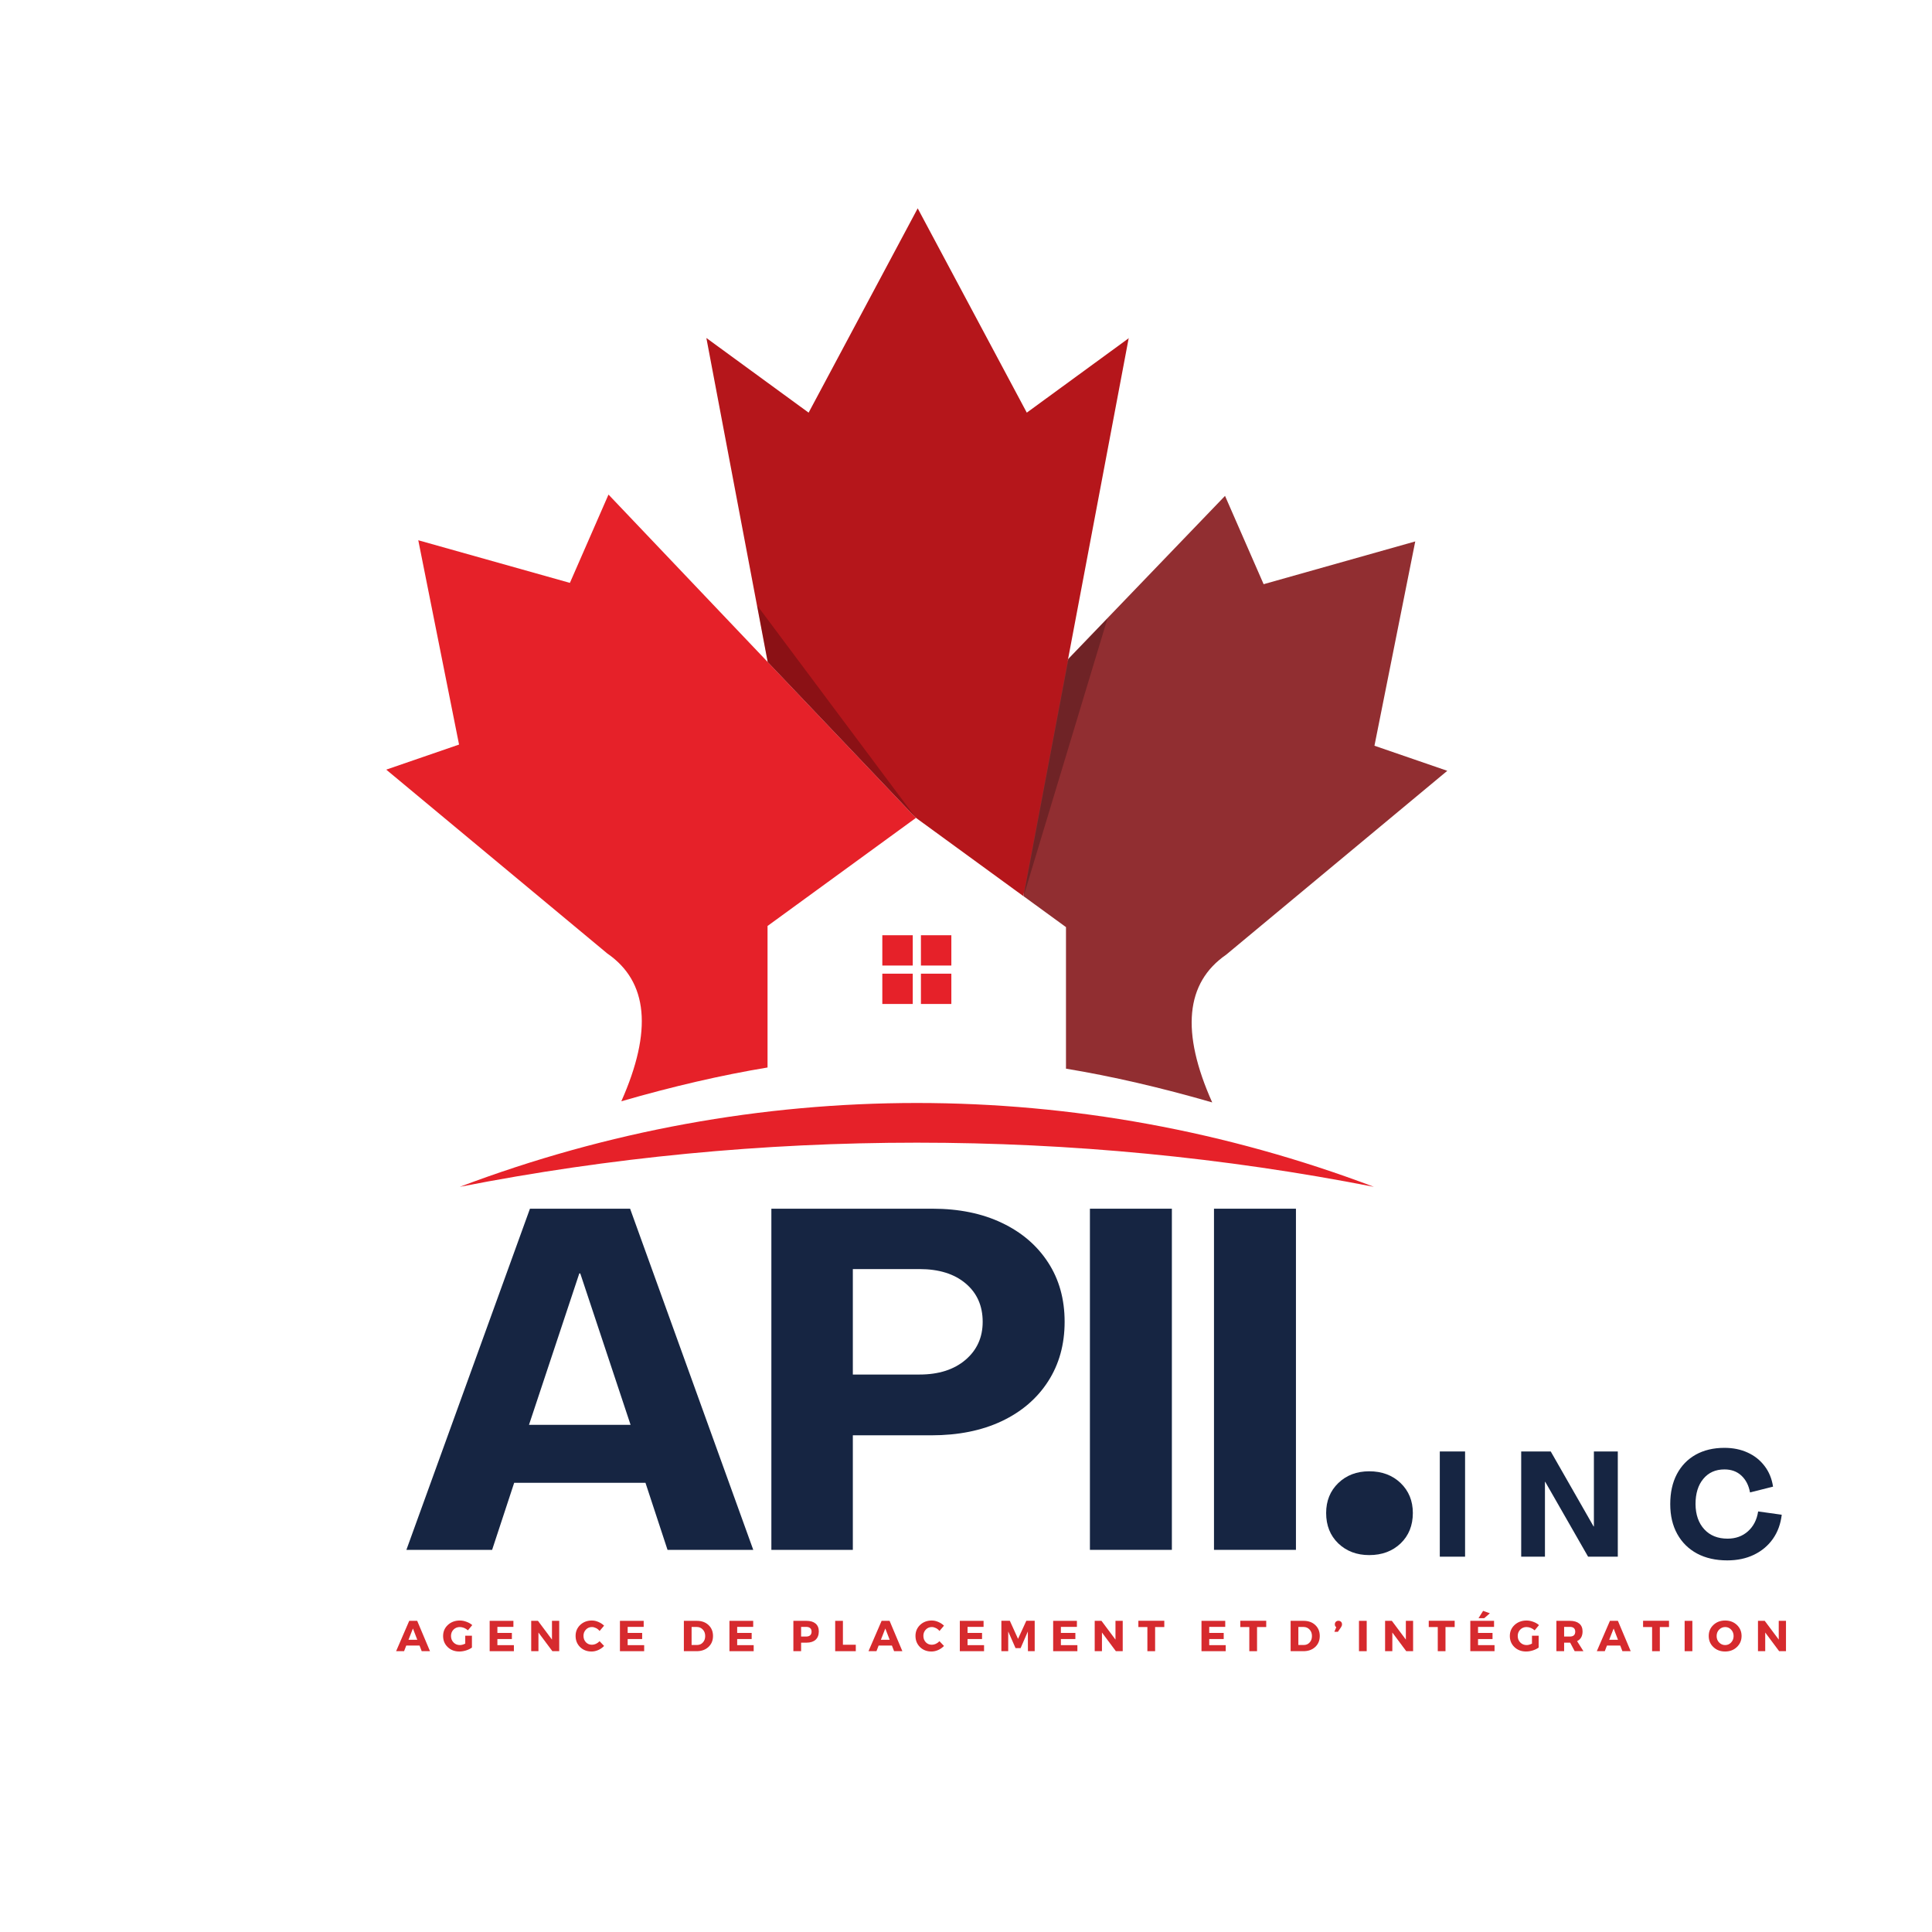 <svg xmlns="http://www.w3.org/2000/svg" xmlns:xlink="http://www.w3.org/1999/xlink" width="500" zoomAndPan="magnify" viewBox="0 0 375 375" height="500" preserveAspectRatio="xMidYMid meet" version="1.0"><defs><g/><clipPath id="da4cf86de2"><path d="M 89 181 L 267 181 L 267 230.363 L 89 230.363 Z M 89 181 " clip-rule="nonzero"/></clipPath><clipPath id="3d646935d0"><path d="M 74.09 95 L 178 95 L 178 214 L 74.09 214 Z M 74.09 95 " clip-rule="nonzero"/></clipPath><clipPath id="492d0f07aa"><path d="M 137 40.469 L 220 40.469 L 220 174 L 137 174 Z M 137 40.469 " clip-rule="nonzero"/></clipPath></defs><rect x="-37.5" width="450" fill="#ffffff" y="-37.5" height="450" fill-opacity="1"/><rect x="-37.5" width="450" fill="#ffffff" y="-37.5" height="450" fill-opacity="1"/><g fill="#162542" fill-opacity="1"><g transform="translate(78.411, 300.827)"><g><path d="M 0.469 0 L 24.453 -66.219 L 43.891 -66.219 L 67.797 0 L 51.156 0 L 46.875 -13.016 L 21.391 -13.016 L 17.109 0 Z M 24.266 -24.266 L 43.984 -24.266 L 34.219 -53.656 L 34.031 -53.656 Z M 24.266 -24.266 "/></g></g></g><g fill="#162542" fill-opacity="1"><g transform="translate(144.613, 300.827)"><g><path d="M 5.109 0 L 5.109 -66.219 L 36.359 -66.219 C 41.504 -66.219 46 -65.301 49.844 -63.469 C 53.688 -61.645 56.676 -59.086 58.812 -55.797 C 60.957 -52.516 62.031 -48.672 62.031 -44.266 C 62.031 -39.867 60.957 -36.008 58.812 -32.688 C 56.676 -29.375 53.672 -26.801 49.797 -24.969 C 45.922 -23.145 41.379 -22.234 36.172 -22.234 L 20.922 -22.234 L 20.922 0 Z M 20.922 -34.031 L 33.859 -34.031 C 37.578 -34.031 40.551 -34.977 42.781 -36.875 C 45.008 -38.77 46.125 -41.234 46.125 -44.266 C 46.125 -47.367 45.023 -49.848 42.828 -51.703 C 40.629 -53.566 37.641 -54.5 33.859 -54.5 L 20.922 -54.5 Z M 20.922 -34.031 "/></g></g></g><g fill="#162542" fill-opacity="1"><g transform="translate(206.444, 300.827)"><g><path d="M 5.109 0 L 5.109 -66.219 L 21.016 -66.219 L 21.016 0 Z M 5.109 0 "/></g></g></g><g fill="#162542" fill-opacity="1"><g transform="translate(230.526, 300.827)"><g><path d="M 5.109 0 L 5.109 -66.219 L 21.016 -66.219 L 21.016 0 Z M 5.109 0 "/></g></g></g><g fill="#162542" fill-opacity="1"><g transform="translate(254.607, 300.827)"><g><path d="M 11.156 1.016 C 8.738 1.016 6.738 0.258 5.156 -1.25 C 3.582 -2.77 2.797 -4.738 2.797 -7.156 C 2.797 -9.508 3.582 -11.445 5.156 -12.969 C 6.738 -14.488 8.738 -15.25 11.156 -15.25 C 13.633 -15.25 15.664 -14.488 17.25 -12.969 C 18.832 -11.445 19.625 -9.508 19.625 -7.156 C 19.625 -4.738 18.832 -2.77 17.25 -1.25 C 15.664 0.258 13.633 1.016 11.156 1.016 Z M 11.156 1.016 "/></g></g></g><g fill="#162542" fill-opacity="1"><g transform="translate(277.886, 302.151)"><g><path d="M 1.578 0 L 1.578 -20.422 L 6.484 -20.422 L 6.484 0 Z M 1.578 0 "/></g></g></g><g fill="#162542" fill-opacity="1"><g transform="translate(293.686, 302.151)"><g><path d="M 1.578 0 L 1.578 -20.422 L 7.312 -20.422 L 15.625 -5.875 L 15.688 -5.875 L 15.688 -20.422 L 20.328 -20.422 L 20.328 0 L 14.562 0 L 6.25 -14.516 L 6.188 -14.516 L 6.188 0 Z M 1.578 0 "/></g></g></g><g fill="#162542" fill-opacity="1"><g transform="translate(323.334, 302.151)"><g><path d="M 11.922 0.719 C 9.672 0.719 7.719 0.273 6.062 -0.609 C 4.406 -1.504 3.125 -2.77 2.219 -4.406 C 1.312 -6.039 0.859 -7.973 0.859 -10.203 C 0.859 -12.441 1.285 -14.379 2.141 -16.016 C 3.004 -17.648 4.223 -18.91 5.797 -19.797 C 7.379 -20.68 9.238 -21.125 11.375 -21.125 C 13.062 -21.125 14.566 -20.816 15.891 -20.203 C 17.223 -19.598 18.316 -18.727 19.172 -17.594 C 20.035 -16.469 20.582 -15.133 20.812 -13.594 L 16.344 -12.469 C 16.094 -13.844 15.535 -14.93 14.672 -15.734 C 13.816 -16.535 12.719 -16.938 11.375 -16.938 C 9.656 -16.938 8.289 -16.328 7.281 -15.109 C 6.27 -13.898 5.766 -12.266 5.766 -10.203 C 5.785 -8.16 6.352 -6.531 7.469 -5.312 C 8.582 -4.102 10.086 -3.5 11.984 -3.5 C 13.555 -3.5 14.875 -3.973 15.938 -4.922 C 17.008 -5.879 17.672 -7.164 17.922 -8.781 L 22.5 -8.141 C 22.289 -6.348 21.719 -4.785 20.781 -3.453 C 19.844 -2.129 18.617 -1.102 17.109 -0.375 C 15.609 0.352 13.879 0.719 11.922 0.719 Z M 11.922 0.719 "/></g></g></g><g clip-path="url(#da4cf86de2)"><path fill="#e62129" d="M 171.258 181.531 L 177.164 181.531 L 177.164 187.414 L 171.258 187.414 Z M 89.242 230.363 C 147.48 218.934 208.434 218.934 266.672 230.363 C 209.281 208.664 146.633 208.664 89.242 230.363 Z M 178.75 181.531 L 184.656 181.531 L 184.656 187.414 L 178.75 187.414 Z M 184.656 188.988 L 184.656 194.871 L 178.75 194.871 L 178.75 188.988 Z M 177.164 194.871 L 171.258 194.871 L 171.258 188.988 L 177.164 188.988 Z M 177.164 194.871 " fill-opacity="1" fill-rule="evenodd"/></g><g clip-path="url(#3d646935d0)"><path fill="#e62129" d="M 177.758 158.734 L 118.109 95.996 L 110.617 113.137 L 81.188 104.863 L 89.102 144.52 L 74.969 149.387 L 117.883 185.078 C 125.797 190.535 126.676 200.078 120.598 213.758 C 130.52 210.887 139.988 208.691 148.98 207.199 L 148.98 179.73 L 177.73 158.789 Z M 177.758 158.734 " fill-opacity="1" fill-rule="evenodd"/></g><path fill="#912e31" d="M 198.68 173.961 L 206.906 179.953 L 206.906 207.426 C 215.895 208.914 225.367 211.109 235.289 213.98 C 229.184 200.332 230.09 190.762 238.004 185.301 L 280.918 149.613 L 266.781 144.746 L 274.699 105.09 L 245.27 113.391 L 237.777 96.25 L 207.359 127.887 L 201.363 139.031 L 198.652 173.902 Z M 198.68 173.961 " fill-opacity="1" fill-rule="evenodd"/><g clip-path="url(#492d0f07aa)"><path fill="#b5161b" d="M 219.148 65.602 L 199.301 80.094 L 178.125 40.438 L 156.953 80.094 L 137.105 65.602 L 149.008 128.504 L 177.73 158.703 L 198.621 173.93 C 205.438 137.82 212.277 101.711 219.09 65.574 Z M 219.148 65.602 " fill-opacity="1" fill-rule="evenodd"/></g><path fill="#000000" d="M 198.68 173.961 L 214.965 120.035 L 207.387 127.914 Z M 198.68 173.961 " fill-opacity="0.231" fill-rule="evenodd"/><path fill="#000000" d="M 177.758 158.734 L 146.973 117.527 L 149.035 128.504 Z M 177.758 158.734 " fill-opacity="0.231" fill-rule="evenodd"/><g fill="#d62a2e" fill-opacity="1"><g transform="translate(76.931, 320.495)"><g><path d="M 4.5 -1.094 L 1.922 -1.094 L 1.5 0 L -0.047 0 L 2.5 -5.891 L 4.047 -5.891 L 6.531 0 L 4.922 0 Z M 4.062 -2.219 L 3.219 -4.406 L 2.359 -2.219 Z M 4.062 -2.219 "/></g></g></g><g fill="#d62a2e" fill-opacity="1"><g transform="translate(85.804, 320.495)"><g><path d="M 4.5 -3 L 5.797 -3 L 5.797 -0.703 C 5.484 -0.473 5.098 -0.285 4.641 -0.141 C 4.191 -0.004 3.766 0.062 3.359 0.062 C 2.453 0.062 1.695 -0.223 1.094 -0.797 C 0.5 -1.367 0.203 -2.086 0.203 -2.953 C 0.203 -3.805 0.508 -4.52 1.125 -5.094 C 1.75 -5.664 2.523 -5.953 3.453 -5.953 C 3.891 -5.953 4.32 -5.867 4.75 -5.703 C 5.188 -5.547 5.555 -5.332 5.859 -5.062 L 5.016 -4.047 C 4.805 -4.242 4.562 -4.398 4.281 -4.516 C 4 -4.629 3.719 -4.688 3.438 -4.688 C 2.957 -4.688 2.551 -4.52 2.219 -4.188 C 1.895 -3.852 1.734 -3.441 1.734 -2.953 C 1.734 -2.453 1.898 -2.031 2.234 -1.688 C 2.566 -1.352 2.977 -1.188 3.469 -1.188 C 3.781 -1.188 4.125 -1.281 4.5 -1.469 Z M 4.5 -3 "/></g></g></g><g fill="#d62a2e" fill-opacity="1"><g transform="translate(94.449, 320.495)"><g><path d="M 5.203 -4.719 L 2.094 -4.719 L 2.094 -3.547 L 4.906 -3.547 L 4.906 -2.359 L 2.094 -2.359 L 2.094 -1.172 L 5.297 -1.172 L 5.297 0 L 0.594 0 L 0.594 -5.891 L 5.203 -5.891 Z M 5.203 -4.719 "/></g></g></g><g fill="#d62a2e" fill-opacity="1"><g transform="translate(102.513, 320.495)"><g><path d="M 6.031 0 L 4.703 0 L 2 -3.625 L 2 0 L 0.594 0 L 0.594 -5.891 L 1.906 -5.891 L 4.625 -2.25 L 4.625 -5.891 L 6.031 -5.891 Z M 6.031 0 "/></g></g></g><g fill="#d62a2e" fill-opacity="1"><g transform="translate(111.52, 320.495)"><g><path d="M 3.359 -5.953 C 3.797 -5.953 4.223 -5.859 4.641 -5.672 C 5.066 -5.492 5.43 -5.254 5.734 -4.953 L 4.859 -3.922 C 4.672 -4.16 4.441 -4.348 4.172 -4.484 C 3.898 -4.617 3.633 -4.688 3.375 -4.688 C 2.906 -4.688 2.516 -4.52 2.203 -4.188 C 1.891 -3.863 1.734 -3.461 1.734 -2.984 C 1.734 -2.484 1.891 -2.066 2.203 -1.734 C 2.516 -1.41 2.906 -1.25 3.375 -1.25 C 3.625 -1.25 3.879 -1.305 4.141 -1.422 C 4.41 -1.547 4.648 -1.719 4.859 -1.938 L 5.734 -1.016 C 5.41 -0.68 5.031 -0.414 4.594 -0.219 C 4.164 -0.031 3.734 0.062 3.297 0.062 C 2.41 0.062 1.672 -0.223 1.078 -0.797 C 0.492 -1.379 0.203 -2.102 0.203 -2.969 C 0.203 -3.812 0.5 -4.52 1.094 -5.094 C 1.695 -5.664 2.453 -5.953 3.359 -5.953 Z M 3.359 -5.953 "/></g></g></g><g fill="#d62a2e" fill-opacity="1"><g transform="translate(119.736, 320.495)"><g><path d="M 5.203 -4.719 L 2.094 -4.719 L 2.094 -3.547 L 4.906 -3.547 L 4.906 -2.359 L 2.094 -2.359 L 2.094 -1.172 L 5.297 -1.172 L 5.297 0 L 0.594 0 L 0.594 -5.891 L 5.203 -5.891 Z M 5.203 -4.719 "/></g></g></g><g fill="#d62a2e" fill-opacity="1"><g transform="translate(127.801, 320.495)"><g/></g></g><g fill="#d62a2e" fill-opacity="1"><g transform="translate(132.144, 320.495)"><g><path d="M 0.594 -5.891 L 3.125 -5.891 C 4.051 -5.891 4.801 -5.617 5.375 -5.078 C 5.957 -4.535 6.25 -3.828 6.25 -2.953 C 6.25 -2.078 5.953 -1.363 5.359 -0.812 C 4.773 -0.27 4.008 0 3.062 0 L 0.594 0 Z M 2.094 -4.703 L 2.094 -1.203 L 3.156 -1.203 C 3.613 -1.203 3.988 -1.363 4.281 -1.688 C 4.582 -2.008 4.734 -2.426 4.734 -2.938 C 4.734 -3.457 4.578 -3.879 4.266 -4.203 C 3.961 -4.535 3.57 -4.703 3.094 -4.703 Z M 2.094 -4.703 "/></g></g></g><g fill="#d62a2e" fill-opacity="1"><g transform="translate(140.992, 320.495)"><g><path d="M 5.203 -4.719 L 2.094 -4.719 L 2.094 -3.547 L 4.906 -3.547 L 4.906 -2.359 L 2.094 -2.359 L 2.094 -1.172 L 5.297 -1.172 L 5.297 0 L 0.594 0 L 0.594 -5.891 L 5.203 -5.891 Z M 5.203 -4.719 "/></g></g></g><g fill="#d62a2e" fill-opacity="1"><g transform="translate(149.056, 320.495)"><g/></g></g><g fill="#d62a2e" fill-opacity="1"><g transform="translate(153.4, 320.495)"><g><path d="M 0.594 -5.891 L 3.156 -5.891 C 3.906 -5.891 4.488 -5.711 4.906 -5.359 C 5.32 -5.004 5.531 -4.5 5.531 -3.844 C 5.531 -3.145 5.32 -2.602 4.906 -2.219 C 4.488 -1.844 3.906 -1.656 3.156 -1.656 L 2.094 -1.656 L 2.094 0 L 0.594 0 Z M 2.094 -4.719 L 2.094 -2.844 L 3.078 -2.844 C 3.41 -2.844 3.664 -2.922 3.844 -3.078 C 4.031 -3.242 4.125 -3.484 4.125 -3.797 C 4.125 -4.098 4.031 -4.328 3.844 -4.484 C 3.664 -4.641 3.41 -4.719 3.078 -4.719 Z M 2.094 -4.719 "/></g></g></g><g fill="#d62a2e" fill-opacity="1"><g transform="translate(161.515, 320.495)"><g><path d="M 2.094 -1.25 L 4.594 -1.25 L 4.594 0 L 0.594 0 L 0.594 -5.891 L 2.094 -5.891 Z M 2.094 -1.25 "/></g></g></g><g fill="#d62a2e" fill-opacity="1"><g transform="translate(168.62, 320.495)"><g><path d="M 4.5 -1.094 L 1.922 -1.094 L 1.5 0 L -0.047 0 L 2.5 -5.891 L 4.047 -5.891 L 6.531 0 L 4.922 0 Z M 4.062 -2.219 L 3.219 -4.406 L 2.359 -2.219 Z M 4.062 -2.219 "/></g></g></g><g fill="#d62a2e" fill-opacity="1"><g transform="translate(177.492, 320.495)"><g><path d="M 3.359 -5.953 C 3.797 -5.953 4.223 -5.859 4.641 -5.672 C 5.066 -5.492 5.43 -5.254 5.734 -4.953 L 4.859 -3.922 C 4.672 -4.16 4.441 -4.348 4.172 -4.484 C 3.898 -4.617 3.633 -4.688 3.375 -4.688 C 2.906 -4.688 2.516 -4.52 2.203 -4.188 C 1.891 -3.863 1.734 -3.461 1.734 -2.984 C 1.734 -2.484 1.891 -2.066 2.203 -1.734 C 2.516 -1.41 2.906 -1.25 3.375 -1.25 C 3.625 -1.25 3.879 -1.305 4.141 -1.422 C 4.41 -1.547 4.648 -1.719 4.859 -1.938 L 5.734 -1.016 C 5.41 -0.68 5.031 -0.414 4.594 -0.219 C 4.164 -0.031 3.734 0.062 3.297 0.062 C 2.41 0.062 1.672 -0.223 1.078 -0.797 C 0.492 -1.379 0.203 -2.102 0.203 -2.969 C 0.203 -3.812 0.5 -4.52 1.094 -5.094 C 1.695 -5.664 2.453 -5.953 3.359 -5.953 Z M 3.359 -5.953 "/></g></g></g><g fill="#d62a2e" fill-opacity="1"><g transform="translate(185.708, 320.495)"><g><path d="M 5.203 -4.719 L 2.094 -4.719 L 2.094 -3.547 L 4.906 -3.547 L 4.906 -2.359 L 2.094 -2.359 L 2.094 -1.172 L 5.297 -1.172 L 5.297 0 L 0.594 0 L 0.594 -5.891 L 5.203 -5.891 Z M 5.203 -4.719 "/></g></g></g><g fill="#d62a2e" fill-opacity="1"><g transform="translate(193.772, 320.495)"><g><path d="M 7.062 0 L 5.75 0 L 5.734 -3.828 L 4.328 -0.594 L 3.344 -0.594 L 1.922 -3.828 L 1.922 0 L 0.594 0 L 0.594 -5.906 L 2.234 -5.906 L 3.828 -2.391 L 5.438 -5.906 L 7.062 -5.906 Z M 7.062 0 "/></g></g></g><g fill="#d62a2e" fill-opacity="1"><g transform="translate(203.823, 320.495)"><g><path d="M 5.203 -4.719 L 2.094 -4.719 L 2.094 -3.547 L 4.906 -3.547 L 4.906 -2.359 L 2.094 -2.359 L 2.094 -1.172 L 5.297 -1.172 L 5.297 0 L 0.594 0 L 0.594 -5.891 L 5.203 -5.891 Z M 5.203 -4.719 "/></g></g></g><g fill="#d62a2e" fill-opacity="1"><g transform="translate(211.888, 320.495)"><g><path d="M 6.031 0 L 4.703 0 L 2 -3.625 L 2 0 L 0.594 0 L 0.594 -5.891 L 1.906 -5.891 L 4.625 -2.25 L 4.625 -5.891 L 6.031 -5.891 Z M 6.031 0 "/></g></g></g><g fill="#d62a2e" fill-opacity="1"><g transform="translate(220.895, 320.495)"><g><path d="M 5.094 -4.688 L 3.312 -4.688 L 3.312 0 L 1.812 0 L 1.812 -4.688 L 0.062 -4.688 L 0.062 -5.906 L 5.094 -5.906 Z M 5.094 -4.688 "/></g></g></g><g fill="#d62a2e" fill-opacity="1"><g transform="translate(232.615, 320.495)"><g><path d="M 5.203 -4.719 L 2.094 -4.719 L 2.094 -3.547 L 4.906 -3.547 L 4.906 -2.359 L 2.094 -2.359 L 2.094 -1.172 L 5.297 -1.172 L 5.297 0 L 0.594 0 L 0.594 -5.891 L 5.203 -5.891 Z M 5.203 -4.719 "/></g></g></g><g fill="#d62a2e" fill-opacity="1"><g transform="translate(240.679, 320.495)"><g><path d="M 5.094 -4.688 L 3.312 -4.688 L 3.312 0 L 1.812 0 L 1.812 -4.688 L 0.062 -4.688 L 0.062 -5.906 L 5.094 -5.906 Z M 5.094 -4.688 "/></g></g></g><g fill="#d62a2e" fill-opacity="1"><g transform="translate(249.916, 320.495)"><g><path d="M 0.594 -5.891 L 3.125 -5.891 C 4.051 -5.891 4.801 -5.617 5.375 -5.078 C 5.957 -4.535 6.25 -3.828 6.25 -2.953 C 6.25 -2.078 5.953 -1.363 5.359 -0.812 C 4.773 -0.27 4.008 0 3.062 0 L 0.594 0 Z M 2.094 -4.703 L 2.094 -1.203 L 3.156 -1.203 C 3.613 -1.203 3.988 -1.363 4.281 -1.688 C 4.582 -2.008 4.734 -2.426 4.734 -2.938 C 4.734 -3.457 4.578 -3.879 4.266 -4.203 C 3.961 -4.535 3.57 -4.703 3.094 -4.703 Z M 2.094 -4.703 "/></g></g></g><g fill="#d62a2e" fill-opacity="1"><g transform="translate(258.764, 320.495)"><g><path d="M 1.031 -5.906 C 1.219 -5.906 1.379 -5.844 1.516 -5.719 C 1.648 -5.594 1.719 -5.426 1.719 -5.219 C 1.719 -5.02 1.656 -4.832 1.531 -4.656 L 0.922 -3.766 L 0.234 -3.766 L 0.609 -4.656 C 0.422 -4.781 0.328 -4.961 0.328 -5.203 C 0.328 -5.41 0.391 -5.578 0.516 -5.703 C 0.648 -5.836 0.82 -5.906 1.031 -5.906 Z M 1.031 -5.906 "/></g></g></g><g fill="#d62a2e" fill-opacity="1"><g transform="translate(263.183, 320.495)"><g><path d="M 2.094 0 L 0.594 0 L 0.594 -5.891 L 2.094 -5.891 Z M 2.094 0 "/></g></g></g><g fill="#d62a2e" fill-opacity="1"><g transform="translate(268.251, 320.495)"><g><path d="M 6.031 0 L 4.703 0 L 2 -3.625 L 2 0 L 0.594 0 L 0.594 -5.891 L 1.906 -5.891 L 4.625 -2.25 L 4.625 -5.891 L 6.031 -5.891 Z M 6.031 0 "/></g></g></g><g fill="#d62a2e" fill-opacity="1"><g transform="translate(277.258, 320.495)"><g><path d="M 5.094 -4.688 L 3.312 -4.688 L 3.312 0 L 1.812 0 L 1.812 -4.688 L 0.062 -4.688 L 0.062 -5.906 L 5.094 -5.906 Z M 5.094 -4.688 "/></g></g></g><g fill="#d62a2e" fill-opacity="1"><g transform="translate(284.792, 320.495)"><g><path d="M 4.391 -7.359 L 3.297 -6.406 L 2.188 -6.406 L 3.078 -7.828 Z M 5.203 -4.719 L 2.094 -4.719 L 2.094 -3.547 L 4.906 -3.547 L 4.906 -2.359 L 2.094 -2.359 L 2.094 -1.172 L 5.297 -1.172 L 5.297 0 L 0.594 0 L 0.594 -5.891 L 5.203 -5.891 Z M 5.203 -4.719 "/></g></g></g><g fill="#d62a2e" fill-opacity="1"><g transform="translate(292.856, 320.495)"><g><path d="M 4.5 -3 L 5.797 -3 L 5.797 -0.703 C 5.484 -0.473 5.098 -0.285 4.641 -0.141 C 4.191 -0.004 3.766 0.062 3.359 0.062 C 2.453 0.062 1.695 -0.223 1.094 -0.797 C 0.5 -1.367 0.203 -2.086 0.203 -2.953 C 0.203 -3.805 0.508 -4.52 1.125 -5.094 C 1.75 -5.664 2.523 -5.953 3.453 -5.953 C 3.891 -5.953 4.32 -5.867 4.75 -5.703 C 5.188 -5.547 5.555 -5.332 5.859 -5.062 L 5.016 -4.047 C 4.805 -4.242 4.562 -4.398 4.281 -4.516 C 4 -4.629 3.719 -4.688 3.438 -4.688 C 2.957 -4.688 2.551 -4.52 2.219 -4.188 C 1.895 -3.852 1.734 -3.441 1.734 -2.953 C 1.734 -2.453 1.898 -2.031 2.234 -1.688 C 2.566 -1.352 2.977 -1.188 3.469 -1.188 C 3.781 -1.188 4.125 -1.281 4.5 -1.469 Z M 4.5 -3 "/></g></g></g><g fill="#d62a2e" fill-opacity="1"><g transform="translate(301.502, 320.495)"><g><path d="M 4.141 0 L 3.266 -1.656 L 2.094 -1.656 L 2.094 0 L 0.594 0 L 0.594 -5.891 L 3.219 -5.891 C 4 -5.891 4.602 -5.711 5.031 -5.359 C 5.457 -5.004 5.672 -4.5 5.672 -3.844 C 5.672 -2.926 5.316 -2.297 4.609 -1.953 L 5.844 0 Z M 2.094 -2.844 L 3.219 -2.844 C 3.551 -2.844 3.805 -2.922 3.984 -3.078 C 4.16 -3.242 4.25 -3.484 4.25 -3.797 C 4.25 -4.098 4.16 -4.328 3.984 -4.484 C 3.805 -4.641 3.551 -4.719 3.219 -4.719 L 2.094 -4.719 Z M 2.094 -2.844 "/></g></g></g><g fill="#d62a2e" fill-opacity="1"><g transform="translate(309.987, 320.495)"><g><path d="M 4.5 -1.094 L 1.922 -1.094 L 1.5 0 L -0.047 0 L 2.5 -5.891 L 4.047 -5.891 L 6.531 0 L 4.922 0 Z M 4.062 -2.219 L 3.219 -4.406 L 2.359 -2.219 Z M 4.062 -2.219 "/></g></g></g><g fill="#d62a2e" fill-opacity="1"><g transform="translate(318.859, 320.495)"><g><path d="M 5.094 -4.688 L 3.312 -4.688 L 3.312 0 L 1.812 0 L 1.812 -4.688 L 0.062 -4.688 L 0.062 -5.906 L 5.094 -5.906 Z M 5.094 -4.688 "/></g></g></g><g fill="#d62a2e" fill-opacity="1"><g transform="translate(326.393, 320.495)"><g><path d="M 2.094 0 L 0.594 0 L 0.594 -5.891 L 2.094 -5.891 Z M 2.094 0 "/></g></g></g><g fill="#d62a2e" fill-opacity="1"><g transform="translate(331.461, 320.495)"><g><path d="M 3.391 -5.953 C 4.305 -5.953 5.066 -5.664 5.672 -5.094 C 6.273 -4.52 6.578 -3.805 6.578 -2.953 C 6.578 -2.098 6.27 -1.379 5.656 -0.797 C 5.051 -0.223 4.289 0.062 3.375 0.062 C 2.469 0.062 1.711 -0.223 1.109 -0.797 C 0.504 -1.367 0.203 -2.086 0.203 -2.953 C 0.203 -3.816 0.504 -4.531 1.109 -5.094 C 1.711 -5.664 2.473 -5.953 3.391 -5.953 Z M 3.406 -4.688 C 2.945 -4.688 2.551 -4.52 2.219 -4.188 C 1.895 -3.852 1.734 -3.438 1.734 -2.938 C 1.734 -2.445 1.895 -2.031 2.219 -1.688 C 2.551 -1.352 2.941 -1.188 3.391 -1.188 C 3.848 -1.188 4.234 -1.352 4.547 -1.688 C 4.867 -2.031 5.031 -2.445 5.031 -2.938 C 5.031 -3.438 4.867 -3.852 4.547 -4.188 C 4.234 -4.52 3.852 -4.688 3.406 -4.688 Z M 3.406 -4.688 "/></g></g></g><g fill="#d62a2e" fill-opacity="1"><g transform="translate(340.628, 320.495)"><g><path d="M 6.031 0 L 4.703 0 L 2 -3.625 L 2 0 L 0.594 0 L 0.594 -5.891 L 1.906 -5.891 L 4.625 -2.25 L 4.625 -5.891 L 6.031 -5.891 Z M 6.031 0 "/></g></g></g></svg>